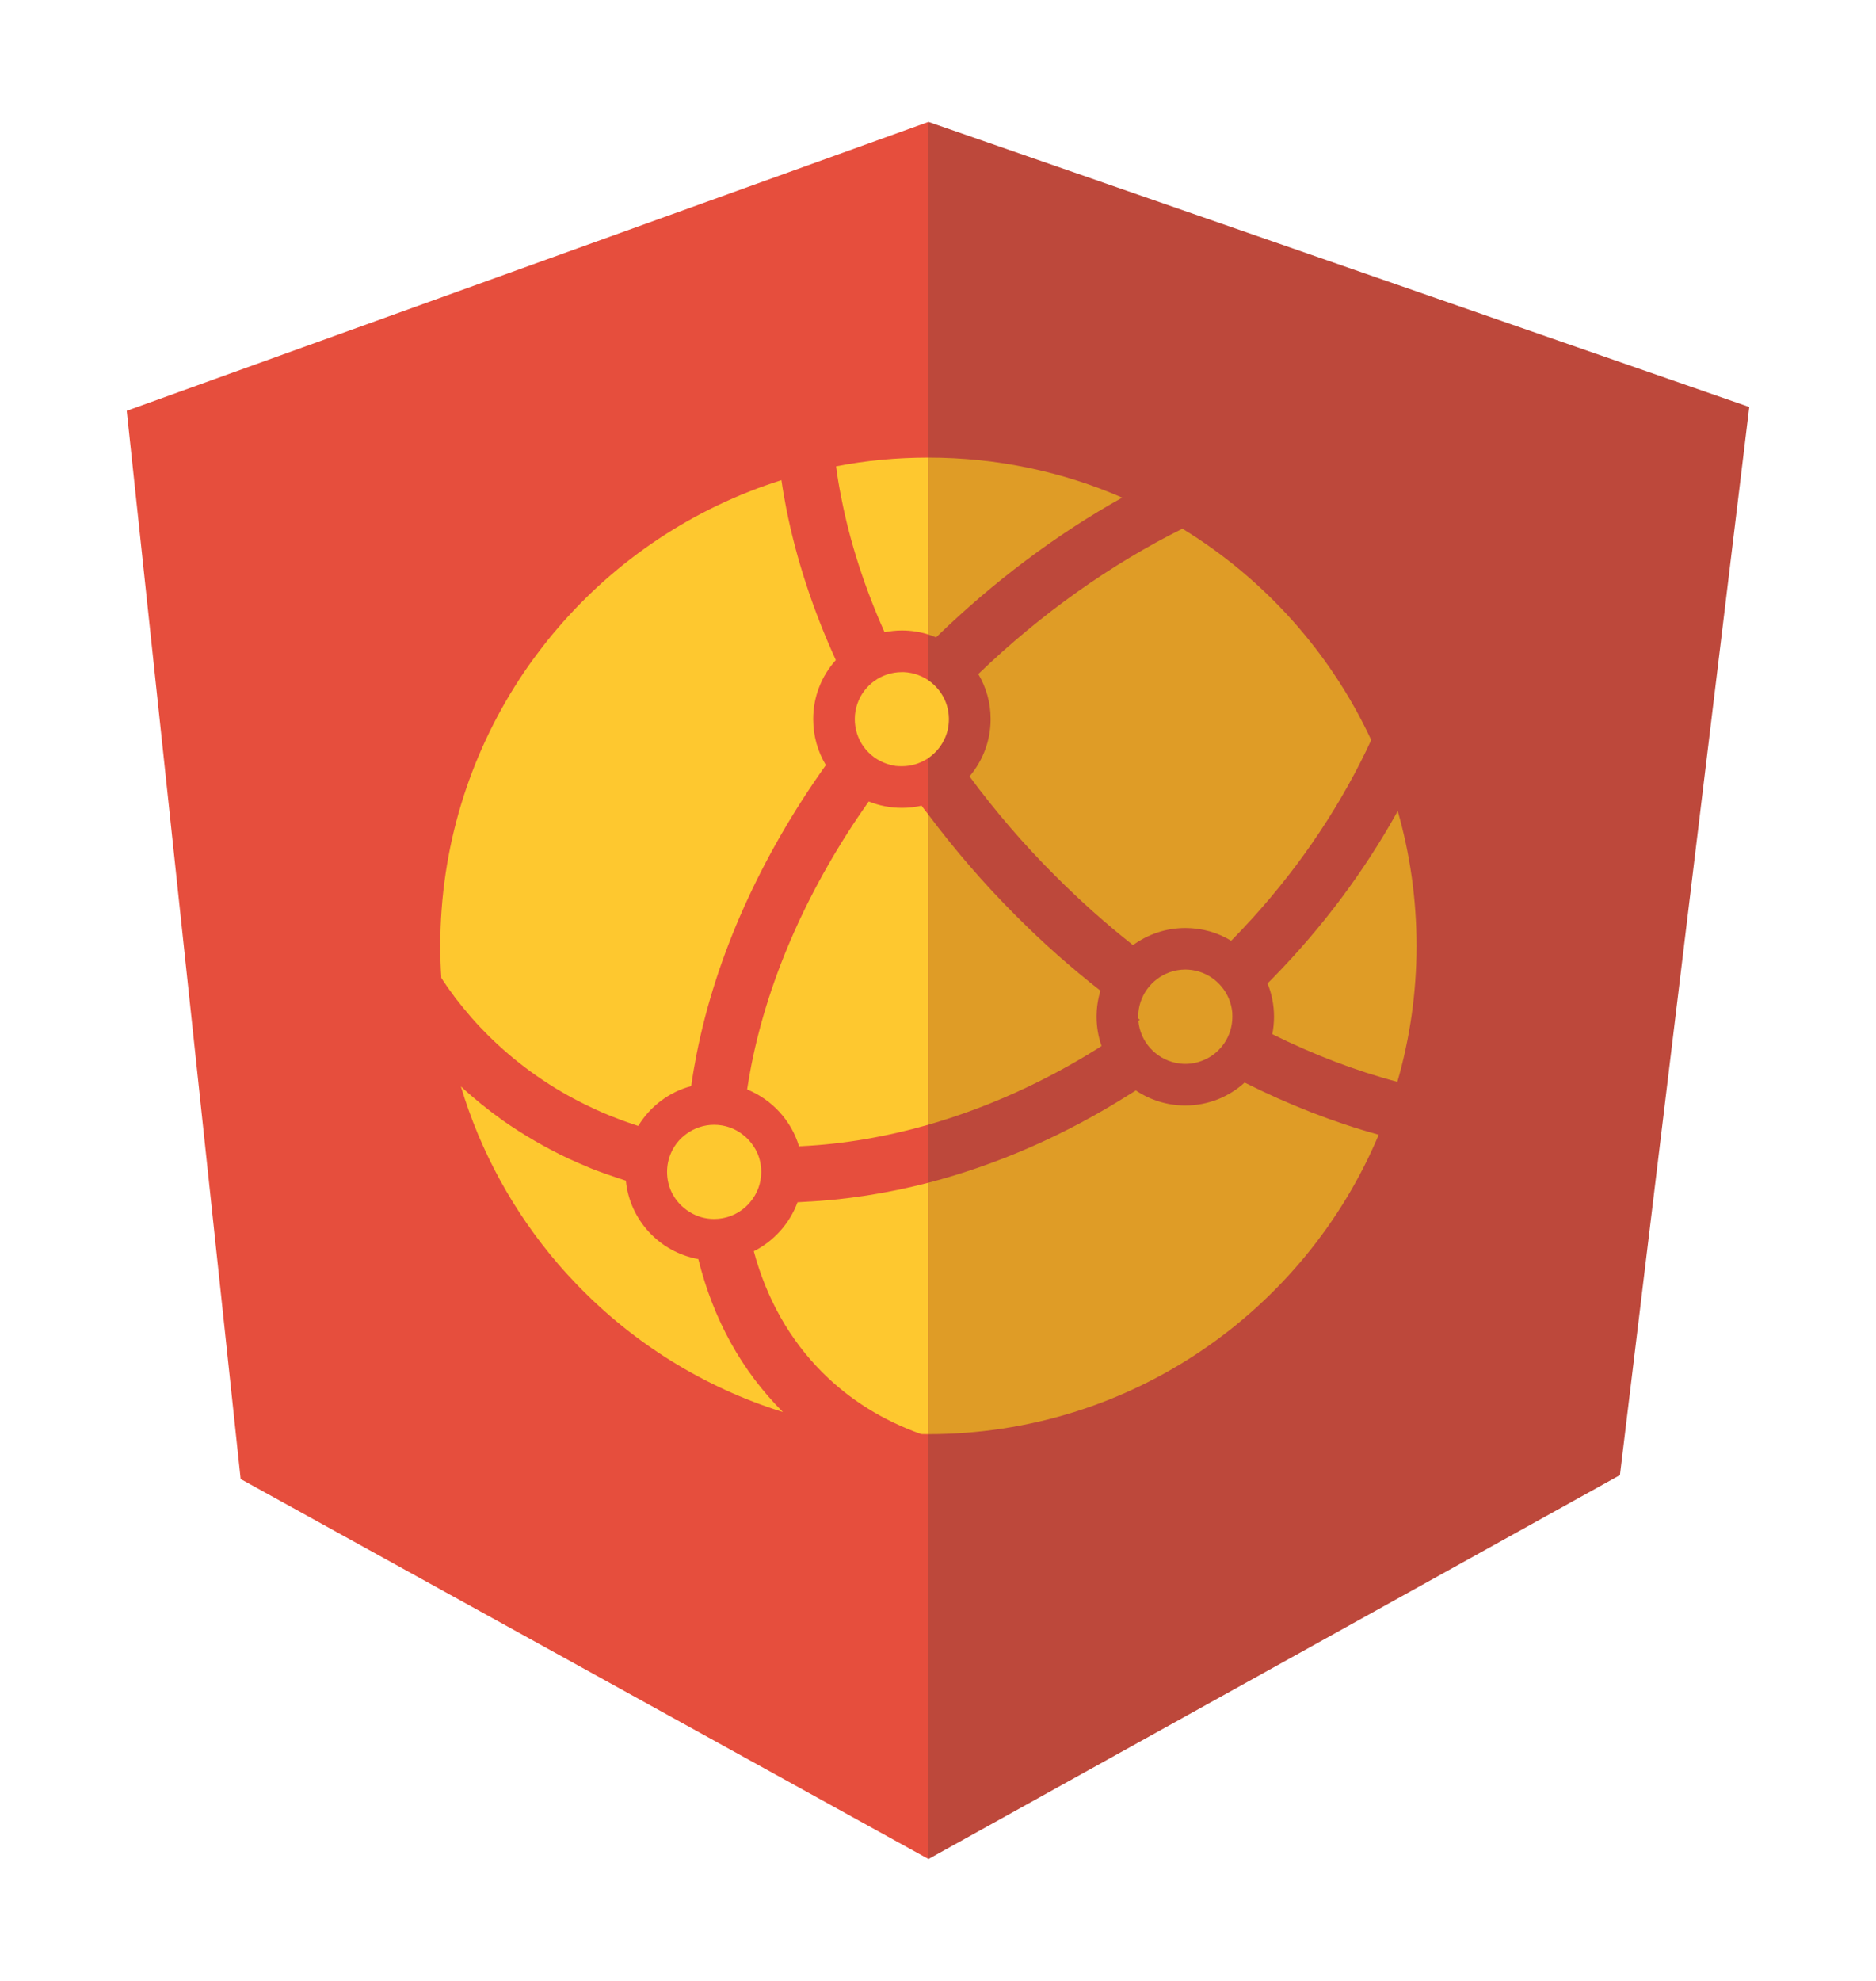 <?xml version="1.0" encoding="utf-8"?>
<svg viewBox="-2 -2 36 38" width="36" height="38" xmlns="http://www.w3.org/2000/svg">
	<style type="text/css">
		.st0{fill:#BD483B;}
		.st1{fill:#E64E3D;}
		.st2{fill:#FEC82F;}
		.st3{fill:#DF9C26;}
	</style>
	<g>
		<polygon class="st0" points="15.817,0.338 12.711,11.376 12.711,11.48 12.711,22.519 15.817,33.662 15.817,33.662 19.012,22.519  19.012,11.48 19.012,11.376 15.817,0.338"/>
		<g>
			<g>
				<polyline class="st1" points="15.817,0.338 0.432,5.88 2.618,26.372 15.817,33.662"/>
				<polyline class="st0" points="15.817,33.662 29.086,26.297 31.568,5.807 15.817,0.338"/>
			</g>
			<g>
				<path class="st2" d="M13.025,25.088c-1.514-0.473-2.864-1.317-3.94-2.431l-0.003-0.002c-0.131-0.137-0.257-0.274-0.381-0.418 c-0.838-0.979-1.478-2.13-1.857-3.396c0.251,0.233,0.518,0.447,0.796,0.647l0,0c0.003,0.008,0.008,0.016,0.011,0.027 c-0.003-0.012-0.008-0.02-0.011-0.027c0.398,0.279,0.822,0.526,1.269,0.737c0.141,0.064,0.282,0.125,0.427,0.186 c0.177,0.07,0.36,0.135,0.542,0.195c0.011,0.006,0.024,0.006,0.035,0.01c0.032,0.012,0.065,0.023,0.097,0.033 c0.074,0.756,0.649,1.372,1.39,1.504C11.688,23.31,12.234,24.299,13.025,25.088z"/>
				<path class="st2" d="M13.605,11.794c0,0.324,0.088,0.627,0.243,0.883c-1.25,1.753-2.108,3.656-2.479,5.539 c-0.041,0.209-0.077,0.416-0.105,0.619c-0.429,0.113-0.79,0.393-1.016,0.762c-0.013,0-0.024-0.004-0.035-0.01 c-0.023-0.006-0.04-0.014-0.061-0.021c-0.142-0.045-0.281-0.098-0.417-0.152c-0.204-0.08-0.403-0.174-0.598-0.272 c-0.663-0.338-1.26-0.772-1.781-1.291c-0.11-0.111-0.213-0.219-0.311-0.332L7.004,17.47c-0.038-0.045-0.078-0.092-0.115-0.137 c-0.017-0.021-0.032-0.039-0.047-0.059c-0.014-0.018-0.024-0.031-0.037-0.045c-0.005-0.01-0.013-0.016-0.017-0.023 c-0.02-0.022-0.037-0.047-0.053-0.068c-0.008-0.012-0.017-0.022-0.023-0.029c-0.001-0.004-0.002-0.004-0.004-0.008 c-0.013-0.014-0.024-0.033-0.037-0.049c-0.055-0.072-0.107-0.149-0.157-0.225c-0.009-0.012-0.019-0.024-0.025-0.039 c-0.006-0.006-0.015-0.018-0.02-0.027c-0.014-0.203-0.02-0.408-0.02-0.617c0-1.882,0.557-3.636,1.512-5.105 c0.113-0.176,0.235-0.348,0.361-0.514c0.12-0.16,0.245-0.319,0.374-0.467c1.126-1.317,2.61-2.315,4.299-2.847 c0.026,0.182,0.059,0.367,0.095,0.553c0.192,0.967,0.513,1.942,0.949,2.898C13.769,10.962,13.605,11.36,13.605,11.794z"/>
				<path class="st2" d="M12.608,20.479c0,0.221-0.079,0.424-0.212,0.58c-0.029,0.037-0.061,0.068-0.096,0.1 c-0.161,0.141-0.368,0.225-0.596,0.225c-0.173,0-0.335-0.049-0.472-0.135c-0.147-0.09-0.265-0.219-0.342-0.375 c-0.058-0.121-0.089-0.252-0.089-0.395c0-0.26,0.11-0.494,0.286-0.658c0.029-0.027,0.06-0.051,0.091-0.074 c0.148-0.107,0.331-0.17,0.526-0.17c0.206,0,0.395,0.068,0.546,0.186c0.085,0.063,0.155,0.139,0.213,0.229 C12.556,20.129,12.608,20.299,12.608,20.479z"/>
				<path class="st2" d="M16.209,11.794c0,0.147-0.032,0.281-0.094,0.403c-0.148,0.299-0.456,0.502-0.808,0.502 c-0.044,0-0.087-0.002-0.128-0.006c-0.008-0.004-0.016-0.004-0.025-0.006c-0.383-0.066-0.684-0.369-0.741-0.756 c-0.007-0.043-0.01-0.09-0.01-0.137c0-0.102,0.017-0.201,0.05-0.295c0.123-0.354,0.46-0.606,0.854-0.606h0.002 c0.012,0,0.024,0,0.036,0c0.392,0.018,0.72,0.285,0.827,0.645C16.196,11.62,16.209,11.706,16.209,11.794z"/>
				<path class="st3" d="M25.183,16.143c0,0.907-0.129,1.782-0.368,2.61c-0.799-0.211-1.606-0.52-2.4-0.914 c0.022-0.109,0.033-0.221,0.033-0.336c0-0.225-0.044-0.442-0.125-0.639c0.031-0.029,0.064-0.061,0.095-0.094 c0.957-0.977,1.763-2.055,2.404-3.212C25.057,14.379,25.183,15.248,25.183,16.143z"/>
				<path class="st3" d="M24.313,12.196c-0.063,0.139-0.131,0.277-0.201,0.416c-0.627,1.235-1.455,2.382-2.459,3.407 c-0.009,0.01-0.02,0.02-0.028,0.027c-0.255-0.156-0.557-0.244-0.879-0.244c-0.375,0-0.722,0.123-1.004,0.328 c-0.514-0.404-1.011-0.848-1.49-1.327c-0.608-0.604-1.157-1.247-1.647-1.909c0.252-0.297,0.405-0.68,0.405-1.102 c0-0.313-0.087-0.61-0.237-0.862c1.21-1.163,2.547-2.106,3.917-2.788C22.262,9.103,23.53,10.514,24.313,12.196z"/>
				<path class="st3" d="M21.649,17.503c0,0.379-0.23,0.701-0.556,0.836c-0.108,0.045-0.225,0.07-0.348,0.07 c-0.063,0-0.125-0.008-0.185-0.02c-0.385-0.082-0.681-0.408-0.715-0.805c0.011-0.01,0.021-0.016,0.028-0.022 c-0.01-0.008-0.021-0.014-0.03-0.023c-0.001-0.012-0.001-0.022-0.001-0.037c0-0.389,0.25-0.723,0.601-0.85 c0.095-0.033,0.196-0.053,0.302-0.053c0.09,0,0.179,0.014,0.262,0.039c0.346,0.105,0.606,0.412,0.64,0.785 C21.649,17.45,21.649,17.478,21.649,17.503z"/>
				<path class="st3" d="M21.884,18.767c-0.301,0.274-0.7,0.44-1.139,0.44c-0.351,0-0.677-0.107-0.949-0.289 c-0.039,0.025-0.078,0.051-0.115,0.072c-1.233,0.781-2.538,1.352-3.864,1.698v4.824c3.887,0,7.222-2.37,8.64-5.744 C23.598,19.531,22.734,19.195,21.884,18.767z"/>
				<path class="st2" d="M15.817,20.688c-0.793,0.205-1.592,0.33-2.385,0.367c-0.042,0.002-0.086,0.006-0.128,0.008 c-0.151,0.41-0.454,0.744-0.839,0.94c0.245,0.909,0.688,1.698,1.319,2.327c0.524,0.524,1.162,0.92,1.891,1.18 c0.046,0,0.093,0.002,0.142,0.002V20.688z"/>
				<path class="st3" d="M19.043,17.503c0-0.172,0.026-0.34,0.074-0.498c-0.562-0.44-1.106-0.92-1.625-1.442 c-0.614-0.614-1.172-1.262-1.675-1.934v5.946c1.124-0.324,2.235-0.823,3.291-1.489c0.009-0.006,0.02-0.014,0.03-0.022 C19.077,17.89,19.043,17.7,19.043,17.503z"/>
				<path class="st2" d="M15.817,13.629c-0.045-0.059-0.091-0.113-0.132-0.174c-0.123,0.029-0.249,0.043-0.378,0.043 c-0.227,0-0.441-0.045-0.637-0.123c-1.134,1.606-1.912,3.341-2.25,5.049c-0.032,0.162-0.059,0.32-0.083,0.475 c0.477,0.195,0.848,0.596,0.996,1.092c0.016-0.004,0.029-0.004,0.046-0.004c0.809-0.039,1.627-0.18,2.438-0.412V13.629z"/>
				<path class="st3" d="M15.817,6.778v3.394c0.048,0.016,0.098,0.033,0.145,0.055c1.106-1.073,2.316-1.979,3.573-2.681 C18.395,7.05,17.137,6.778,15.817,6.778z"/>
				<path class="st2" d="M15.817,6.778c-0.608,0-1.201,0.055-1.773,0.168c0.025,0.197,0.06,0.404,0.101,0.606 c0.168,0.86,0.449,1.725,0.829,2.575c0.106-0.02,0.219-0.033,0.333-0.033c0.178,0,0.347,0.027,0.51,0.078V6.778z"/>
			</g>
		</g>
	</g>
</svg>
